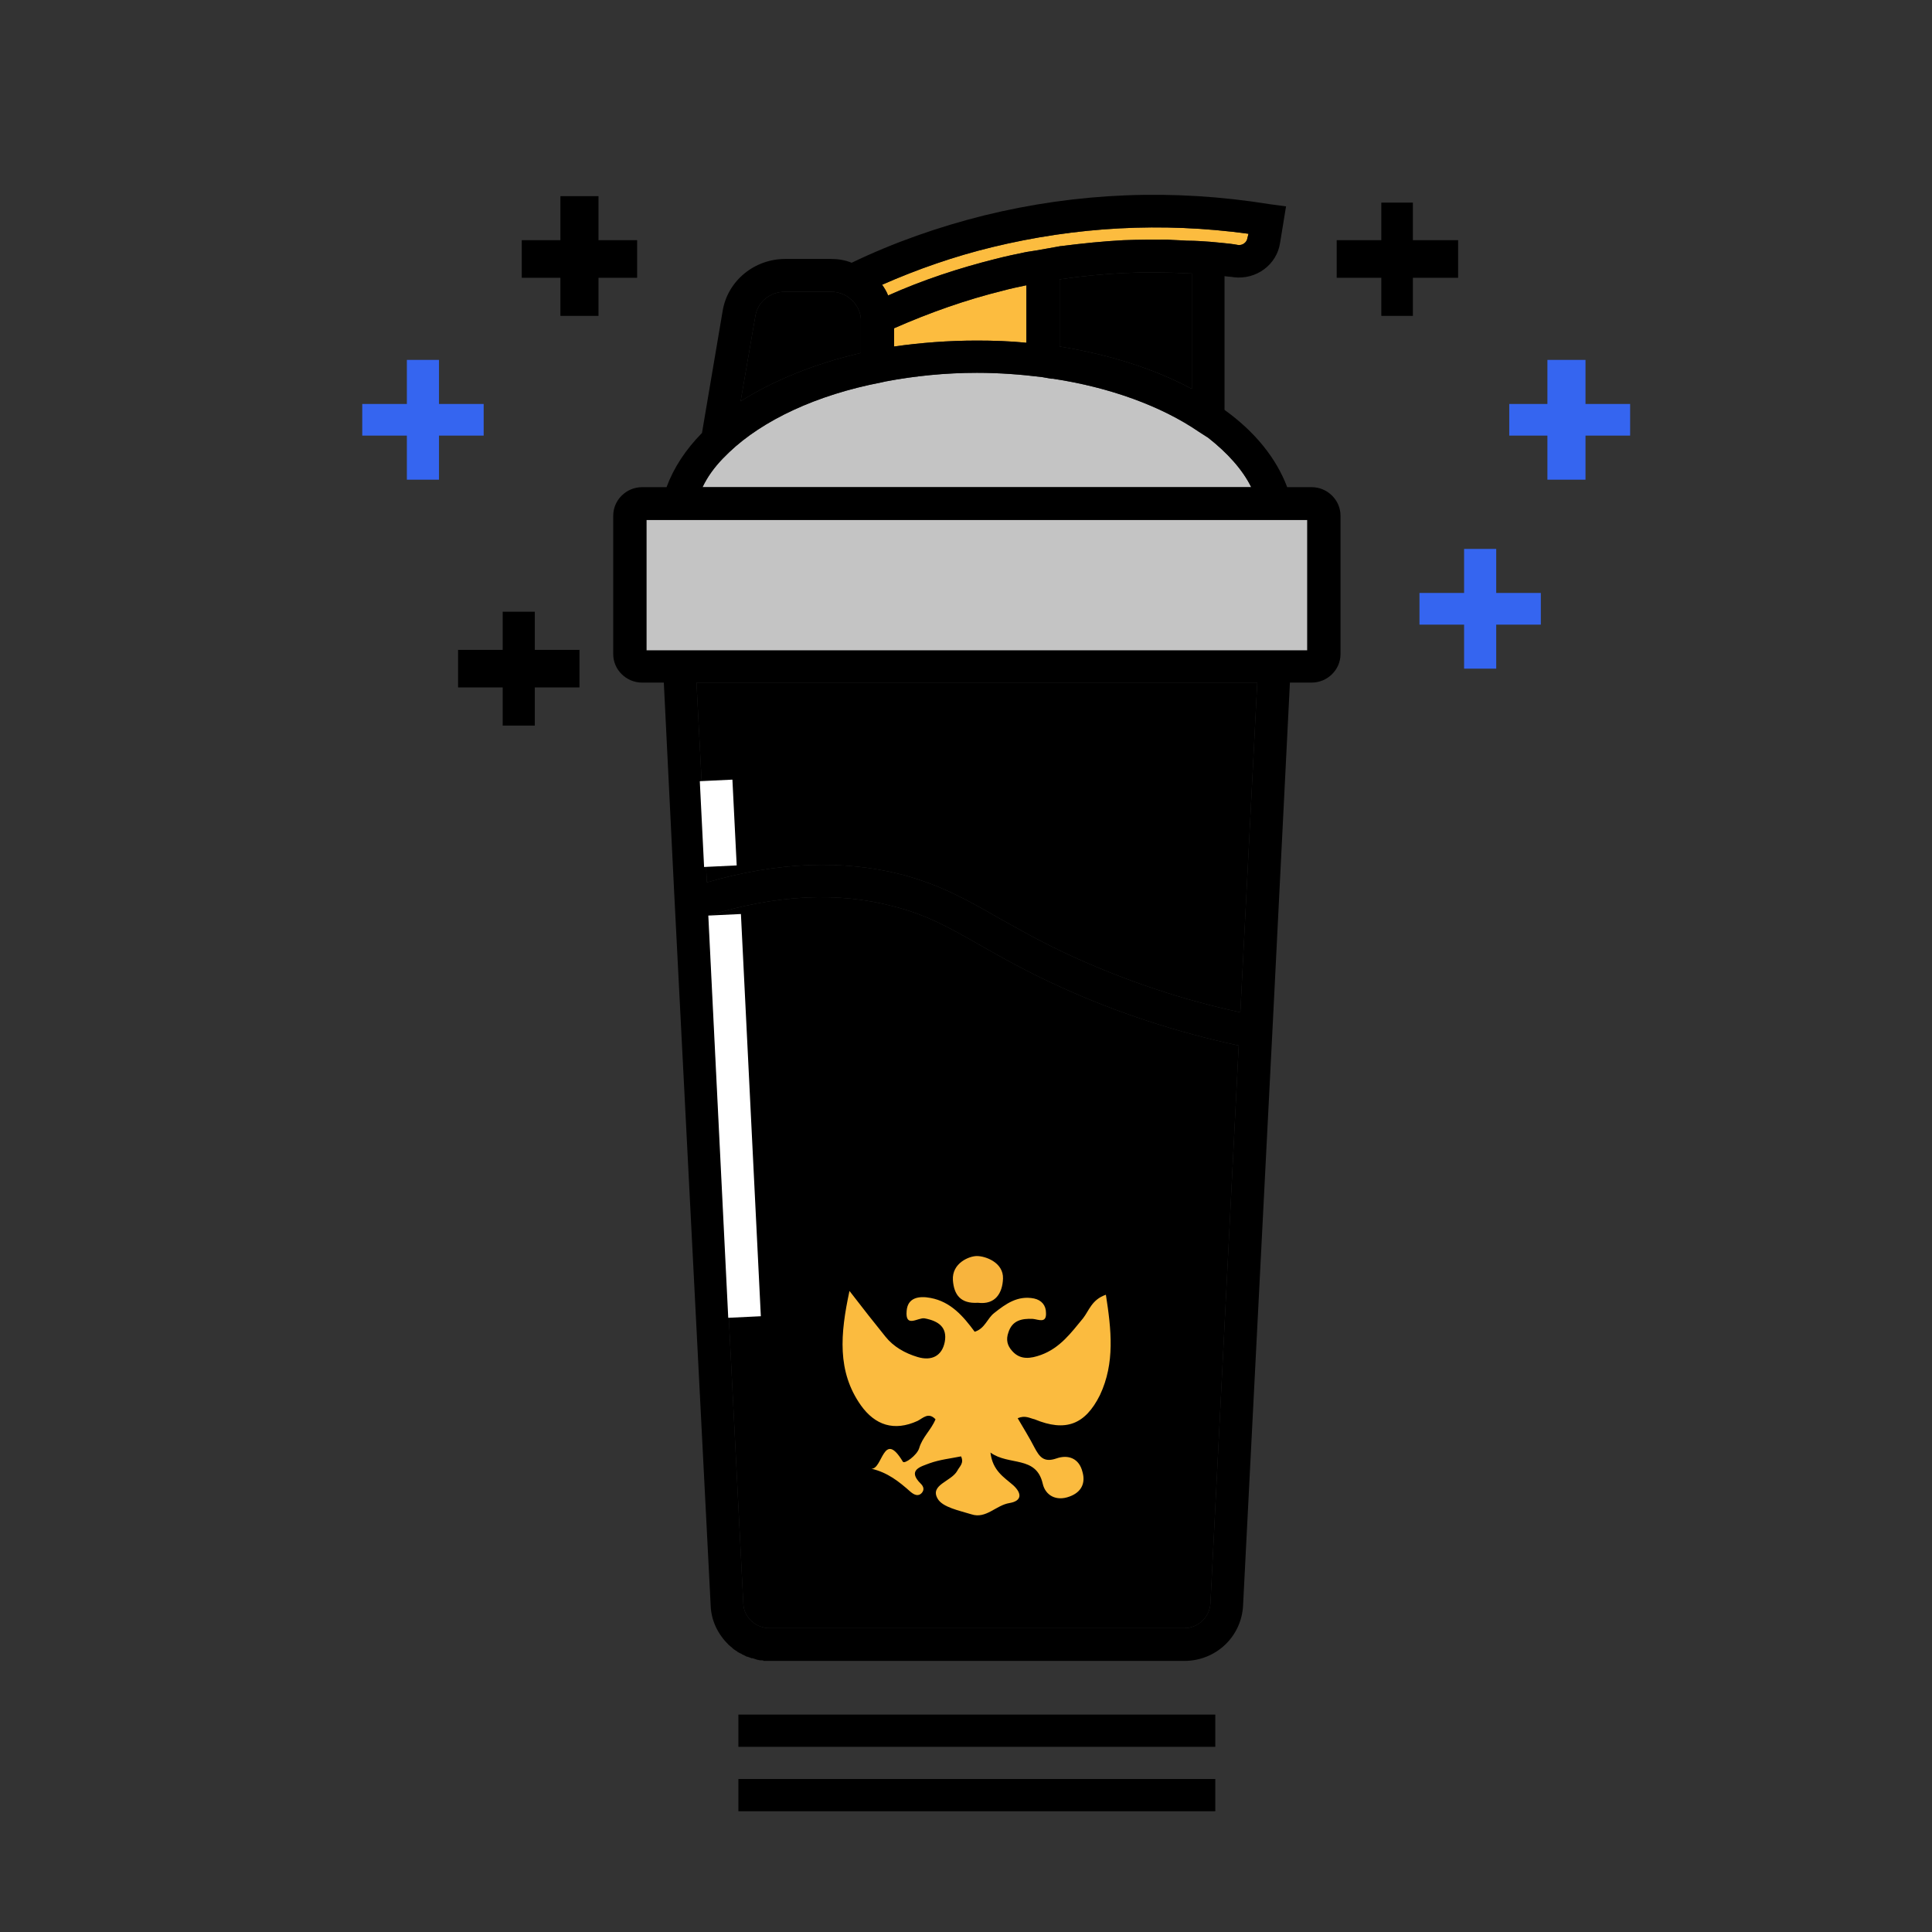 <svg width="32" height="32" viewBox="0 0 32 32" fill="none" xmlns="http://www.w3.org/2000/svg">
<rect x="0" y="0" width="32" height="32" fill="#333333" stroke="none"/>
<path d="M24.998 7.215H25.63V7.945H26.261V7.215H27V6.691H26.261V5.961H25.63V6.691H24.998V7.215Z" fill="#3565F0"/>
<path d="M7.587 11.386H8.326V12.018H8.858V11.386H9.598V10.764H8.858V10.132H8.326V10.764H7.587V11.386Z" fill="black"/>
<path d="M8.642 4.601H9.282V5.232H9.913V4.601H10.553V3.978H9.913V3.249H9.282V3.978H8.642V4.601Z" fill="black"/>
<path d="M6 7.215H6.739V7.945H7.271V7.215H8.011V6.691H7.271V5.961H6.739V6.691H6V7.215Z" fill="#3565F0"/>
<path d="M22.14 4.601H22.879V5.232H23.402V4.601H24.151V3.978H23.402V3.356H22.879V3.978H22.14V4.601Z" fill="black"/>
<path d="M23.511 10.346H24.25V11.075H24.782V10.346H25.521V9.821H24.782V9.092H24.25V9.821H23.511V10.346Z" fill="#3565F0"/>
<path d="M20.129 28.399H12.23V28.933H20.129V28.399Z" fill="black"/>
<path d="M20.129 29.466H12.23V30H20.129V29.466Z" fill="black"/>
<path d="M20.824 11.306L20.544 16.767C19.588 16.562 18.669 16.251 17.803 15.86C17.253 15.611 16.856 15.379 16.505 15.184C16.009 14.899 15.576 14.659 14.954 14.49C13.962 14.232 12.871 14.277 11.708 14.615L11.536 11.306H20.824Z" fill="black"/>
<path d="M19.742 6.442C19.128 6.113 18.38 5.873 17.55 5.739V4.627C17.911 4.574 18.272 4.539 18.633 4.521C18.642 4.521 18.642 4.521 18.642 4.521C18.732 4.521 18.822 4.512 18.912 4.512C18.984 4.512 19.065 4.512 19.137 4.512C19.336 4.512 19.534 4.521 19.742 4.53V6.442Z" fill="black"/>
<path d="M11.735 15.166C12.853 14.819 13.881 14.766 14.809 15.015C15.368 15.157 15.747 15.379 16.234 15.655C16.595 15.86 17 16.091 17.569 16.349C18.506 16.776 19.489 17.096 20.517 17.318L20.048 26.567C20.03 26.79 19.841 26.967 19.615 26.967H12.745C12.717 26.967 12.69 26.967 12.663 26.959C12.474 26.923 12.321 26.763 12.312 26.567L11.852 17.505L11.735 15.166Z" fill="black"/>
<path d="M14.611 4.716C15.197 4.458 15.81 4.245 16.433 4.094C17.821 3.756 19.246 3.676 20.679 3.872L20.661 3.943C20.652 4.014 20.58 4.067 20.508 4.058C20.418 4.041 20.328 4.032 20.238 4.023L20.048 4.005C19.922 3.996 19.805 3.987 19.678 3.987C19.678 3.987 19.669 3.987 19.66 3.987C19.552 3.978 19.444 3.978 19.336 3.969C19.327 3.969 19.327 3.969 19.318 3.969C19.083 3.969 18.858 3.969 18.623 3.978H18.614C18.272 3.996 17.92 4.032 17.578 4.076H17.569C17.433 4.103 17.307 4.121 17.172 4.147L17 4.174C16.829 4.209 16.658 4.245 16.487 4.29C15.882 4.441 15.287 4.636 14.71 4.894C14.683 4.823 14.647 4.77 14.611 4.716Z" fill="#FCBC3F"/>
<path d="M16.18 5.641C15.702 5.641 15.251 5.677 14.809 5.739V5.437C15.395 5.179 15.999 4.965 16.613 4.814C16.739 4.779 16.874 4.752 17 4.725V5.677C16.73 5.65 16.459 5.641 16.18 5.641Z" fill="#FCBC3F"/>
<path d="M20.724 8.069H11.636C11.717 7.9 11.825 7.749 11.969 7.598L12.077 7.491C12.636 6.958 13.529 6.54 14.593 6.335L14.674 6.317C15.143 6.228 15.657 6.175 16.18 6.175C16.55 6.175 16.91 6.202 17.262 6.246C17.316 6.255 17.361 6.264 17.415 6.273C17.424 6.273 17.433 6.273 17.442 6.273C18.38 6.415 19.237 6.726 19.859 7.153L20.012 7.251C20.328 7.5 20.58 7.776 20.724 8.069Z" fill="#C4C4C4"/>
<path d="M13.989 4.885C14.142 4.965 14.25 5.117 14.259 5.286V5.294C14.259 5.303 14.259 5.312 14.259 5.321V5.846C13.493 6.024 12.817 6.299 12.267 6.646L12.51 5.241C12.546 5.001 12.754 4.832 13.006 4.832H13.763C13.845 4.832 13.917 4.85 13.989 4.885Z" fill="black"/>
<path d="M10.887 8.612H21.473H21.653V10.773H21.392H10.959H10.707V8.612H10.887Z" fill="#C4C4C4"/>
<path d="M18.633 4.521C18.272 4.539 17.911 4.574 17.55 4.627V5.739C18.38 5.872 19.128 6.113 19.741 6.442V4.53C19.534 4.521 19.336 4.512 19.137 4.512C19.065 4.512 18.984 4.512 18.912 4.512C18.822 4.512 18.732 4.521 18.642 4.521C18.642 4.521 18.642 4.521 18.633 4.521ZM14.809 5.739C15.251 5.677 15.702 5.641 16.18 5.641C16.459 5.641 16.73 5.65 17 5.677V4.725C16.874 4.752 16.739 4.779 16.613 4.814C16 4.965 15.396 5.179 14.809 5.437V5.739ZM16.432 4.094C15.81 4.245 15.197 4.458 14.611 4.716C14.647 4.77 14.683 4.823 14.71 4.894C15.287 4.636 15.882 4.441 16.486 4.289C16.658 4.245 16.829 4.209 17 4.174L17.172 4.147C17.307 4.121 17.433 4.103 17.569 4.076H17.578C17.92 4.032 18.272 3.996 18.614 3.978H18.623C18.858 3.969 19.083 3.969 19.318 3.969C19.327 3.969 19.327 3.969 19.336 3.969C19.444 3.978 19.552 3.978 19.66 3.987C19.669 3.987 19.678 3.987 19.678 3.987C19.805 3.987 19.922 3.996 20.048 4.005L20.238 4.023C20.328 4.032 20.418 4.04 20.508 4.058C20.58 4.067 20.652 4.014 20.661 3.943L20.679 3.872C19.246 3.676 17.821 3.756 16.432 4.094ZM14.809 15.015C13.881 14.766 12.853 14.819 11.735 15.166L11.852 17.505L12.312 26.567C12.321 26.763 12.474 26.923 12.663 26.959C12.69 26.967 12.717 26.967 12.745 26.967H19.615C19.841 26.967 20.03 26.79 20.048 26.567L20.517 17.318C19.489 17.096 18.506 16.776 17.569 16.349C17 16.091 16.595 15.86 16.234 15.655C15.747 15.379 15.368 15.157 14.809 15.015ZM14.259 5.286C14.25 5.117 14.142 4.965 13.989 4.885C13.917 4.85 13.845 4.832 13.763 4.832H13.006C12.754 4.832 12.546 5.001 12.51 5.241L12.267 6.646C12.817 6.299 13.493 6.024 14.259 5.846V5.321C14.259 5.312 14.259 5.303 14.259 5.286ZM21.473 8.612H10.887H10.707V10.773H10.959H21.392H21.653V8.612H21.473ZM11.636 8.069H20.724C20.58 7.776 20.328 7.5 20.012 7.251L19.859 7.153C19.237 6.726 18.38 6.415 17.442 6.273C17.433 6.273 17.424 6.273 17.415 6.273C17.361 6.264 17.316 6.255 17.262 6.246C16.91 6.202 16.55 6.175 16.18 6.175C15.657 6.175 15.143 6.228 14.674 6.317L14.593 6.335C13.529 6.539 12.636 6.957 12.077 7.491L11.969 7.598C11.825 7.749 11.717 7.9 11.636 8.069ZM11.627 7.171L11.969 5.152C12.05 4.654 12.492 4.289 13.006 4.289H13.763C13.881 4.289 13.998 4.307 14.106 4.352C14.809 4.014 15.549 3.756 16.297 3.569C17.848 3.187 19.435 3.124 21.031 3.382L21.301 3.418L21.202 4.023C21.148 4.387 20.805 4.636 20.436 4.592C20.391 4.583 20.337 4.583 20.282 4.574V6.789C20.788 7.153 21.139 7.589 21.32 8.069H21.725C21.987 8.069 22.203 8.283 22.203 8.54V10.835C22.203 11.093 21.987 11.306 21.725 11.306H21.365L21.085 16.882L20.589 26.594C20.562 27.11 20.138 27.51 19.615 27.51H12.745C12.709 27.51 12.681 27.51 12.645 27.51C12.645 27.501 12.636 27.501 12.627 27.501C12.6 27.501 12.582 27.501 12.555 27.492C12.546 27.492 12.546 27.492 12.546 27.492C12.519 27.483 12.492 27.474 12.465 27.465C12.456 27.465 12.456 27.465 12.447 27.465C12.429 27.456 12.402 27.448 12.375 27.439H12.366C12.339 27.421 12.312 27.412 12.294 27.403C12.285 27.403 12.285 27.394 12.285 27.394C12.258 27.385 12.231 27.368 12.213 27.359C12.213 27.35 12.204 27.35 12.204 27.35C12.177 27.332 12.159 27.323 12.14 27.305C12.131 27.305 12.131 27.296 12.131 27.296C12.113 27.279 12.086 27.261 12.068 27.243C11.897 27.074 11.78 26.852 11.771 26.594L11.167 14.793L10.995 11.306H10.635C10.373 11.306 10.157 11.093 10.157 10.835V8.54C10.157 8.283 10.373 8.069 10.635 8.069H11.04C11.158 7.749 11.356 7.447 11.627 7.171ZM11.708 14.615C12.871 14.277 13.962 14.232 14.954 14.49C15.576 14.659 16.009 14.899 16.505 15.184C16.856 15.379 17.253 15.611 17.803 15.86C18.669 16.251 19.588 16.562 20.544 16.767L20.824 11.306H11.536L11.708 14.615Z" fill="black"/>
<path d="M16.856 23.49C16.955 23.659 17.054 23.819 17.136 23.979C17.217 24.13 17.289 24.228 17.496 24.157C17.695 24.086 17.875 24.157 17.929 24.379C17.983 24.566 17.911 24.717 17.713 24.788C17.496 24.869 17.316 24.771 17.271 24.575C17.163 24.104 16.712 24.282 16.405 24.059C16.441 24.362 16.631 24.468 16.784 24.602C16.928 24.735 16.928 24.86 16.721 24.895C16.495 24.931 16.333 25.162 16.09 25.082C15.891 25.02 15.612 24.966 15.531 24.824C15.395 24.593 15.756 24.539 15.855 24.362C15.891 24.29 15.972 24.237 15.918 24.122C15.747 24.157 15.567 24.175 15.395 24.237C15.26 24.29 15.017 24.344 15.251 24.575C15.296 24.619 15.314 24.673 15.269 24.726C15.206 24.797 15.134 24.753 15.08 24.708C14.89 24.539 14.701 24.388 14.431 24.326C14.62 24.344 14.629 23.668 14.954 24.21C14.981 24.255 15.188 24.104 15.224 23.988C15.278 23.801 15.422 23.686 15.495 23.508C15.377 23.383 15.287 23.49 15.197 23.535C14.809 23.712 14.494 23.606 14.259 23.277C13.863 22.716 13.917 22.094 14.07 21.382C14.304 21.685 14.485 21.916 14.665 22.138C14.8 22.307 14.99 22.414 15.197 22.476C15.431 22.547 15.603 22.458 15.648 22.227C15.693 21.987 15.549 21.88 15.314 21.836C15.206 21.818 14.99 22.005 15.017 21.711C15.035 21.489 15.224 21.462 15.413 21.498C15.747 21.56 15.954 21.8 16.144 22.058C16.315 22.005 16.351 21.836 16.468 21.747C16.658 21.596 16.856 21.453 17.127 21.507C17.253 21.534 17.325 21.622 17.325 21.747C17.334 21.925 17.199 21.854 17.108 21.845C16.919 21.836 16.766 21.872 16.703 22.067C16.658 22.192 16.685 22.289 16.766 22.378C16.901 22.53 17.072 22.503 17.244 22.441C17.559 22.325 17.74 22.076 17.938 21.836C18.037 21.711 18.082 21.525 18.317 21.445C18.407 22.023 18.47 22.574 18.218 23.108C17.974 23.597 17.649 23.721 17.136 23.508C17.054 23.49 16.982 23.437 16.856 23.49Z" fill="#FBBB3F"/>
<path d="M16.198 21.578C15.909 21.596 15.801 21.445 15.783 21.204C15.765 20.92 16.053 20.804 16.18 20.804C16.324 20.804 16.622 20.911 16.613 21.178C16.604 21.418 16.486 21.614 16.198 21.578Z" fill="#F8B43D"/>
<path d="M12.272 15.139L11.732 15.165L12.062 21.827L12.602 21.801L12.272 15.139Z" fill="white"/>
<path d="M12.131 12.913L11.591 12.939L11.662 14.36L12.202 14.334L12.131 12.913Z" fill="white"/>
</svg>
